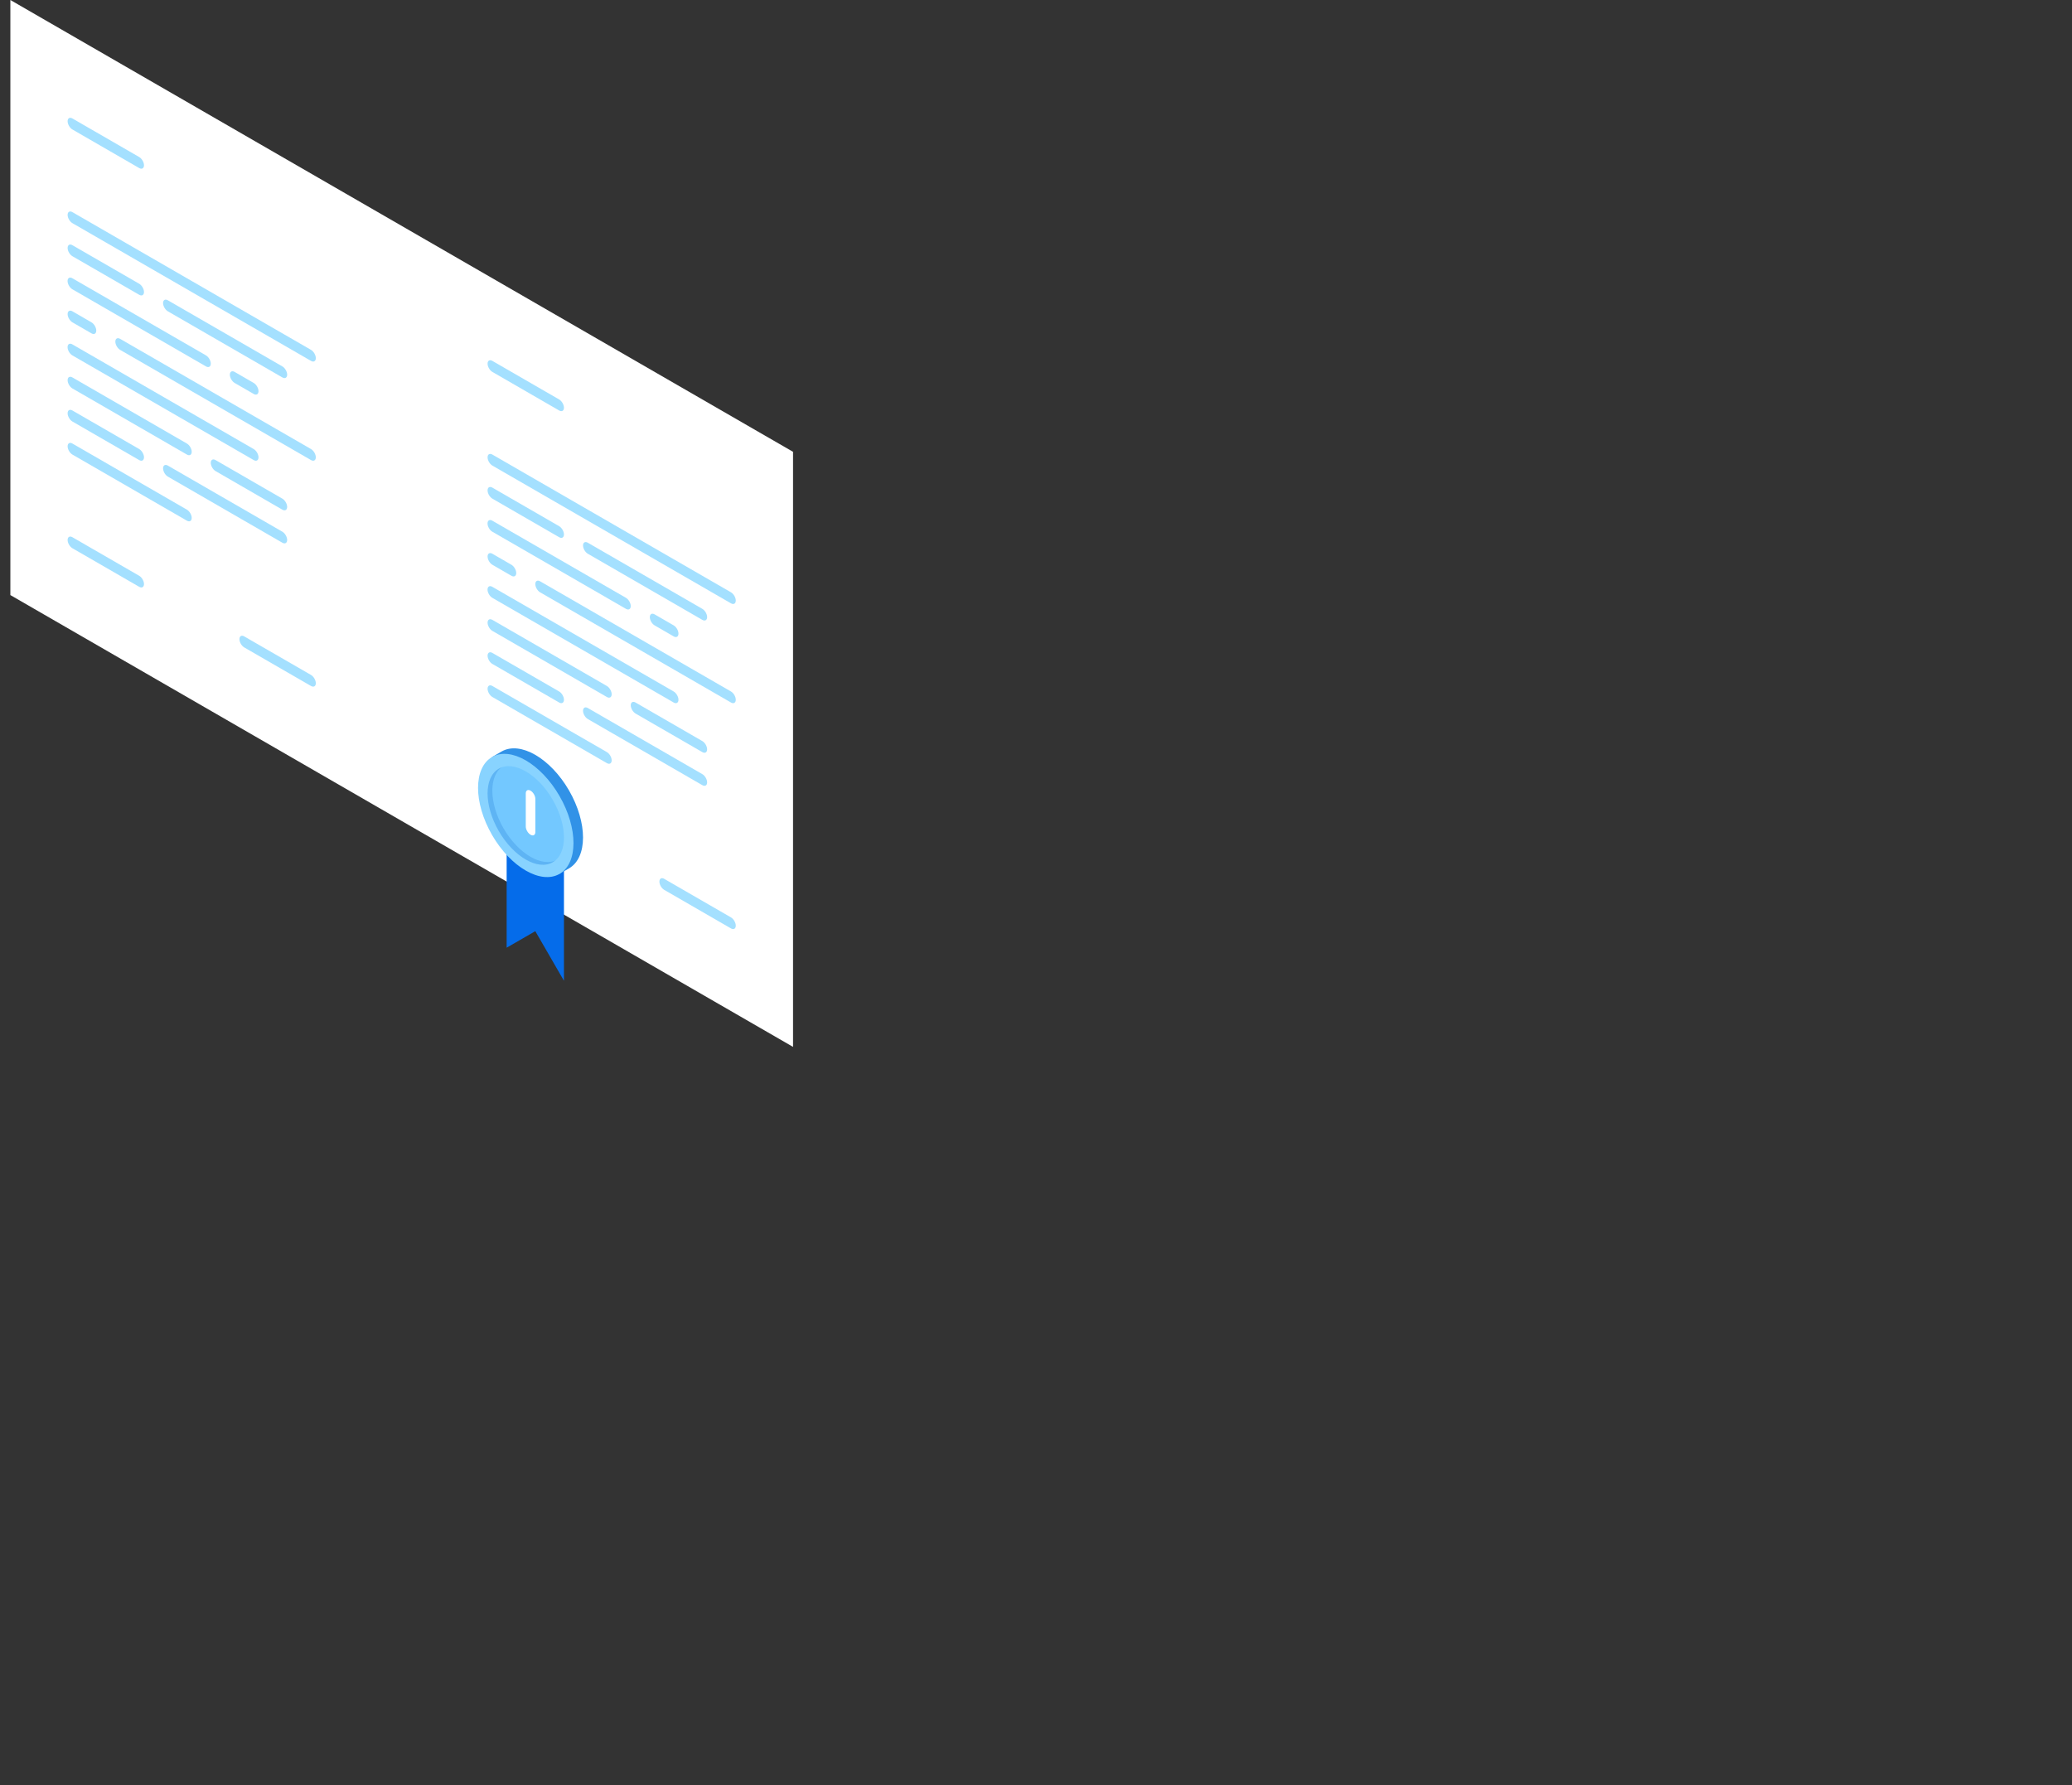 <?xml version="1.0" encoding="utf-8"?>
<!-- Generator: Adobe Illustrator 22.1.0, SVG Export Plug-In . SVG Version: 6.00 Build 0)  -->
<svg version="1.1" id="Warstwa_1" xmlns="http://www.w3.org/2000/svg" xmlns:xlink="http://www.w3.org/1999/xlink" x="0px" y="0px"
	 width="376px" height="324px" viewBox="0 0 376 324" style="enable-background:new 0 0 376 324;" xml:space="preserve">
<rect x="0" y="0" width="376" height="324" fill="#333333" stroke="none"/>
<style type="text/css">
	.st0{fill:#FFFFFF;}
	.st1{fill:#A4E0FF;}
	.st2{fill:#056CEA;}
	.st3{fill:#88D3FF;}
	.st4{opacity:0.48;fill:#3192E7;enable-background:new    ;}
	.st5{fill:#73C8FF;}
	.st6{fill:#3192E7;}
</style>
<g>
	<g>
		<polygon class="st0" points="1.88,0 143.91,82 143.91,190 1.88,108 		"/>
	</g>
	<g>
		<path class="st1" d="M110.13,138.5c0.48,0.28,0.87,0.05,0.87-0.5s-0.39-1.22-0.87-1.5l-20.78-12c-0.48-0.28-0.87-0.05-0.87,0.5
			s0.39,1.22,0.87,1.5L110.13,138.5z"/>
		<path class="st1" d="M132.65,109.5c0.48,0.28,0.87,0.05,0.87-0.5s-0.39-1.22-0.87-1.5l-43.3-25c-0.48-0.28-0.87-0.05-0.87,0.5
			s0.39,1.22,0.87,1.5L132.65,109.5z"/>
		<path class="st1" d="M132.65,127.5c0.48,0.28,0.87,0.05,0.87-0.5s-0.39-1.22-0.87-1.5l-34.64-20c-0.48-0.28-0.87-0.05-0.87,0.5
			s0.39,1.22,0.87,1.5L132.65,127.5z"/>
		<path class="st1" d="M122.25,127.5c0.48,0.28,0.87,0.05,0.87-0.5s-0.39-1.22-0.87-1.5l-32.91-19c-0.48-0.28-0.87-0.05-0.87,0.5
			s0.39,1.22,0.87,1.5L122.25,127.5z"/>
		<path class="st1" d="M101.47,127.5c0.48,0.28,0.87,0.05,0.87-0.5s-0.39-1.22-0.87-1.5l-12.12-7c-0.48-0.28-0.87-0.05-0.87,0.5
			s0.39,1.22,0.87,1.5L101.47,127.5z"/>
		<path class="st1" d="M127.45,142.5c0.48,0.28,0.87,0.05,0.87-0.5s-0.39-1.22-0.87-1.5l-20.78-12c-0.48-0.28-0.87-0.05-0.87,0.5
			s0.39,1.22,0.87,1.5L127.45,142.5z"/>
		<path class="st1" d="M101.47,97.5c0.48,0.28,0.87,0.05,0.87-0.5s-0.39-1.22-0.87-1.5l-12.12-7c-0.48-0.28-0.87-0.05-0.87,0.5
			s0.39,1.22,0.87,1.5L101.47,97.5z"/>
		<path class="st1" d="M127.45,112.5c0.48,0.28,0.87,0.05,0.87-0.5s-0.39-1.22-0.87-1.5l-20.78-12c-0.48-0.28-0.87-0.05-0.87,0.5
			s0.39,1.22,0.87,1.5L127.45,112.5z"/>
		<path class="st1" d="M113.59,110.5c0.48,0.28,0.87,0.05,0.87-0.5s-0.39-1.22-0.87-1.5l-24.25-14c-0.48-0.28-0.87-0.05-0.87,0.5
			s0.39,1.22,0.87,1.5L113.59,110.5z"/>
		<path class="st1" d="M122.25,115.5c0.48,0.28,0.87,0.05,0.87-0.5s-0.39-1.22-0.87-1.5l-3.46-2c-0.48-0.28-0.87-0.05-0.87,0.5
			s0.39,1.22,0.87,1.5L122.25,115.5z"/>
		<path class="st1" d="M115.33,129.5c-0.48-0.28-0.87-0.95-0.87-1.5s0.39-0.78,0.87-0.5l12.12,7c0.48,0.28,0.87,0.95,0.87,1.5
			s-0.39,0.78-0.87,0.5L115.33,129.5z"/>
		<path class="st1" d="M89.35,102.5c-0.48-0.28-0.87-0.95-0.87-1.5s0.39-0.78,0.87-0.5l3.46,2c0.48,0.28,0.87,0.95,0.87,1.5
			s-0.39,0.78-0.87,0.5L89.35,102.5z"/>
		<path class="st1" d="M89.35,114.5c-0.48-0.28-0.87-0.95-0.87-1.5s0.39-0.78,0.87-0.5l20.78,12c0.48,0.28,0.87,0.95,0.87,1.5
			s-0.39,0.78-0.87,0.5L89.35,114.5z"/>
		<path class="st1" d="M132.65,168.5c0.48,0.28,0.87,0.05,0.87-0.5s-0.39-1.22-0.87-1.5l-12.12-7c-0.48-0.28-0.87-0.05-0.87,0.5
			s0.39,1.22,0.87,1.5L132.65,168.5z"/>
		<path class="st1" d="M101.47,74.5c0.48,0.28,0.87,0.05,0.87-0.5s-0.39-1.22-0.87-1.5l-12.12-7c-0.48-0.28-0.87-0.05-0.87,0.5
			s0.39,1.22,0.87,1.5L101.47,74.5z"/>
	</g>
	<g>
		<path class="st1" d="M33.92,94.5c0.48,0.28,0.87,0.05,0.87-0.5s-0.39-1.22-0.87-1.5l-20.78-12c-0.48-0.28-0.87-0.05-0.87,0.5
			s0.39,1.22,0.87,1.5L33.92,94.5z"/>
		<path class="st1" d="M56.44,65.5c0.48,0.28,0.87,0.05,0.87-0.5s-0.39-1.22-0.87-1.5l-43.3-25c-0.48-0.28-0.87-0.05-0.87,0.5
			s0.39,1.22,0.87,1.5L56.44,65.5z"/>
		<path class="st1" d="M56.44,83.5c0.48,0.28,0.87,0.05,0.87-0.5s-0.39-1.22-0.87-1.5l-34.64-20c-0.48-0.28-0.87-0.05-0.87,0.5
			s0.39,1.22,0.87,1.5L56.44,83.5z"/>
		<path class="st1" d="M46.04,83.5c0.48,0.28,0.87,0.05,0.87-0.5s-0.39-1.22-0.87-1.5l-32.91-19c-0.48-0.28-0.87-0.05-0.87,0.5
			s0.39,1.22,0.87,1.5L46.04,83.5z"/>
		<path class="st1" d="M25.26,83.5c0.48,0.28,0.87,0.05,0.87-0.5s-0.39-1.22-0.87-1.5l-12.12-7c-0.48-0.28-0.87-0.05-0.87,0.5
			s0.39,1.22,0.87,1.5L25.26,83.5z"/>
		<path class="st1" d="M51.24,98.5c0.48,0.28,0.87,0.05,0.87-0.5s-0.39-1.22-0.87-1.5l-20.78-12c-0.48-0.28-0.87-0.05-0.87,0.5
			s0.39,1.22,0.87,1.5L51.24,98.5z"/>
		<path class="st1" d="M25.26,53.5c0.48,0.28,0.87,0.05,0.87-0.5s-0.39-1.22-0.87-1.5l-12.12-7c-0.48-0.28-0.87-0.05-0.87,0.5
			s0.39,1.22,0.87,1.5L25.26,53.5z"/>
		<path class="st1" d="M51.24,68.5c0.48,0.28,0.87,0.05,0.87-0.5s-0.39-1.22-0.87-1.5l-20.78-12c-0.48-0.28-0.87-0.05-0.87,0.5
			s0.39,1.22,0.87,1.5L51.24,68.5z"/>
		<path class="st1" d="M37.38,66.5c0.48,0.28,0.87,0.05,0.87-0.5s-0.39-1.22-0.87-1.5l-24.25-14c-0.48-0.28-0.87-0.05-0.87,0.5
			s0.39,1.22,0.87,1.5L37.38,66.5z"/>
		<path class="st1" d="M46.04,71.5c0.48,0.28,0.87,0.05,0.87-0.5s-0.39-1.22-0.87-1.5l-3.46-2c-0.48-0.28-0.87-0.05-0.87,0.5
			s0.39,1.22,0.87,1.5L46.04,71.5z"/>
		<path class="st1" d="M39.12,85.5c-0.48-0.28-0.87-0.95-0.87-1.5s0.39-0.78,0.87-0.5l12.12,7c0.48,0.28,0.87,0.95,0.87,1.5
			s-0.39,0.78-0.87,0.5L39.12,85.5z"/>
		<path class="st1" d="M13.14,58.5c-0.48-0.28-0.87-0.95-0.87-1.5s0.39-0.78,0.87-0.5l3.46,2c0.48,0.28,0.87,0.95,0.87,1.5
			s-0.39,0.78-0.87,0.5L13.14,58.5z"/>
		<path class="st1" d="M13.14,70.5c-0.48-0.28-0.87-0.95-0.87-1.5s0.39-0.78,0.87-0.5l20.78,12c0.48,0.28,0.87,0.95,0.87,1.5
			s-0.39,0.78-0.87,0.5L13.14,70.5z"/>
		<path class="st1" d="M56.44,124.5c0.48,0.28,0.87,0.05,0.87-0.5s-0.39-1.22-0.87-1.5l-12.12-7c-0.48-0.28-0.87-0.05-0.87,0.5
			s0.39,1.22,0.87,1.5L56.44,124.5z"/>
		<path class="st1" d="M25.26,106.5c0.48,0.28,0.87,0.05,0.87-0.5s-0.39-1.22-0.87-1.5l-12.12-7c-0.48-0.28-0.87-0.05-0.87,0.5
			s0.39,1.22,0.87,1.5L25.26,106.5z"/>
		<path class="st1" d="M25.26,30.5c0.48,0.28,0.87,0.05,0.87-0.5s-0.39-1.22-0.87-1.5l-12.12-7c-0.48-0.28-0.87-0.05-0.87,0.5
			s0.39,1.22,0.87,1.5L25.26,30.5z"/>
	</g>
</g>
<g>
	<path class="st2" d="M97.14,156c-1.86-1.07-3.72-2.92-5.2-5.31V172l5.2-3l5.2,9v-21.31C100.86,157.37,99,157.07,97.14,156z"/>
	<path class="st3" d="M100.58,156.96c0.58-0.34,1.04-0.83,1.38-1.44c-1.34,0.73-3.08,0.49-4.82-0.52c-1.77-1.02-3.55-2.83-4.9-5.17
		s-2.03-4.78-2.03-6.83c0-2.01,0.66-3.64,1.96-4.44c-0.7-0.01-1.36,0.14-1.94,0.48c-1.43,0.82-2.14,2.57-2.14,4.74
		c0,2.16,0.71,4.74,2.14,7.21s3.3,4.38,5.17,5.46C97.28,157.53,99.15,157.78,100.58,156.96z"/>
	<path class="st4" d="M100.58,156.96c0.58-0.34,1.04-0.83,1.38-1.44c-1.34,0.73-3.08,0.49-4.82-0.52c-1.77-1.02-3.55-2.83-4.9-5.17
		s-2.03-4.78-2.03-6.83c0-2.01,0.66-3.64,1.96-4.44c-0.7-0.01-1.36,0.14-1.94,0.48c-1.43,0.82-2.14,2.57-2.14,4.74
		c0,2.16,0.71,4.74,2.14,7.21s3.3,4.38,5.17,5.46C97.28,157.53,99.15,157.78,100.58,156.96z"/>
	<path class="st5" d="M101.17,155.99c-1.35,0.78-3.13,0.54-4.9-0.49c-1.77-1.02-3.55-2.83-4.9-5.17s-2.03-4.78-2.03-6.83
		s0.68-3.7,2.03-4.49c1.35-0.78,3.13-0.54,4.9,0.49c1.77,1.02,3.55,2.83,4.9,5.17s2.03,4.78,2.03,6.83S102.53,155.2,101.17,155.99z"
		/>
	<path class="st0" d="M95.41,150c0,0.55,0.39,1.22,0.87,1.5s0.87,0.05,0.87-0.5v-6c0-0.55-0.39-1.22-0.87-1.5s-0.87-0.05-0.87,0.5
		V150z"/>
	<path class="st6" d="M103.26,143.46c-1.69-2.93-3.91-5.18-6.12-6.46c-2.22-1.28-4.43-1.58-6.12-0.61l-1.73,1l0.28,2.16
		c0.2-0.19,0.42-0.37,0.67-0.51c1.43-0.82,3.3-0.57,5.17,0.51c1.87,1.08,3.74,2.99,5.17,5.46s2.14,5.05,2.14,7.21
		s-0.71,3.91-2.14,4.74c-0.68,0.39-1.45,0.53-2.28,0.46l3.23,1.18l1.73-1c1.69-0.98,2.54-3.05,2.54-5.61
		C105.8,149.44,104.95,146.39,103.26,143.46z"/>
	<path class="st3" d="M101.53,144.46c-1.69-2.93-3.91-5.18-6.12-6.46c-2.22-1.28-4.43-1.58-6.12-0.61
		c-1.69,0.98-2.54,3.05-2.54,5.61s0.85,5.61,2.54,8.54s3.91,5.19,6.12,6.46c2.22,1.28,4.43,1.58,6.12,0.61
		c1.69-0.98,2.54-3.05,2.54-5.61S103.22,147.39,101.53,144.46z M100.31,156.49c-1.35,0.78-3.13,0.54-4.9-0.49
		c-1.77-1.02-3.55-2.83-4.9-5.17s-2.03-4.78-2.03-6.83s0.68-3.7,2.03-4.49c1.35-0.78,3.13-0.54,4.9,0.49
		c1.77,1.02,3.55,2.83,4.9,5.17s2.03,4.78,2.03,6.83S101.66,155.7,100.31,156.49z"/>
</g>
</svg>
